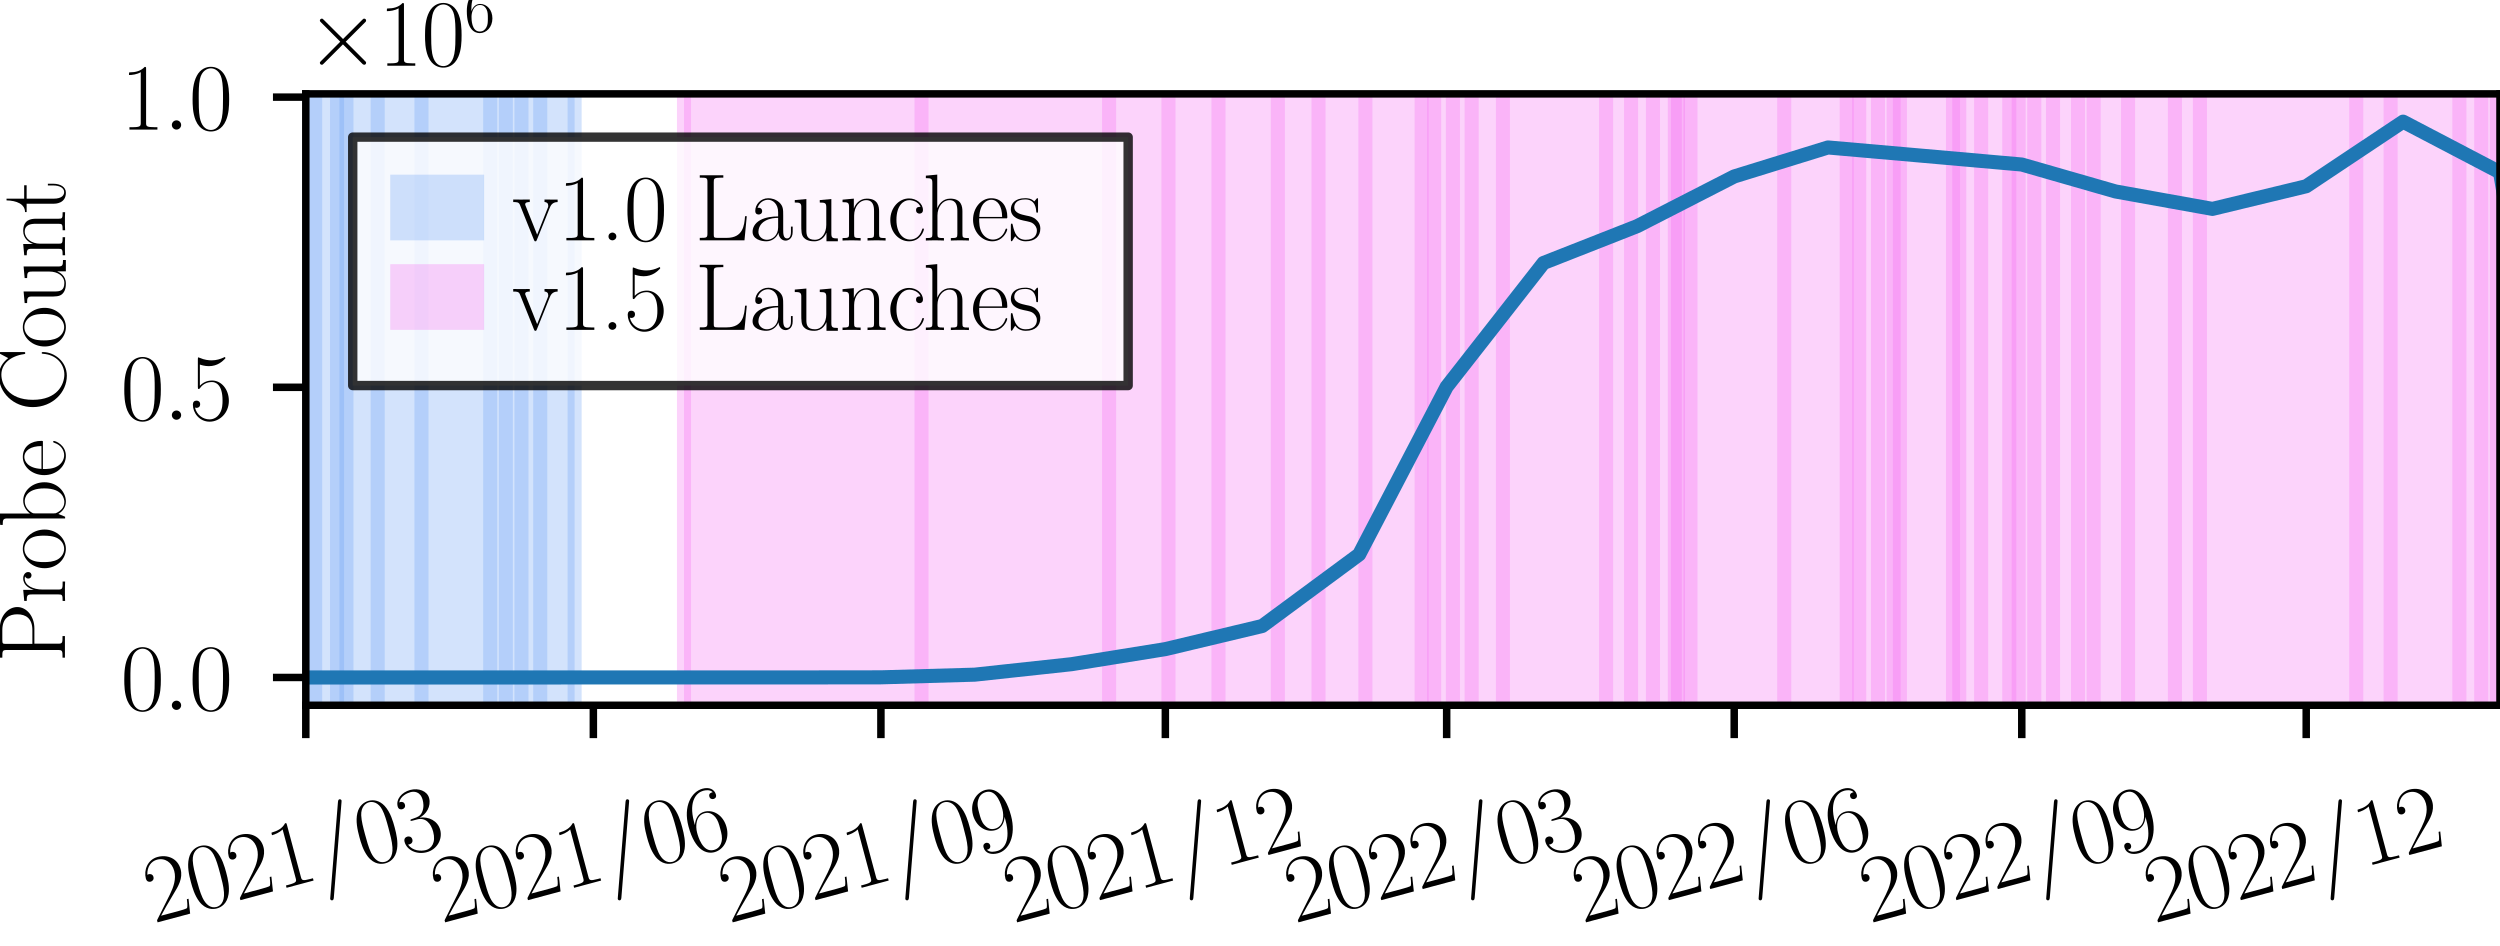 <?xml version="1.0" encoding="utf-8" standalone="no"?>
<!DOCTYPE svg PUBLIC "-//W3C//DTD SVG 1.1//EN"
  "http://www.w3.org/Graphics/SVG/1.1/DTD/svg11.dtd">
<svg xmlns:xlink="http://www.w3.org/1999/xlink" width="266.4pt" height="100.8pt" viewBox="0 0 266.4 100.8" xmlns="http://www.w3.org/2000/svg" version="1.1">
 <defs>
  <style type="text/css">*{stroke-linejoin: round; stroke-linecap: butt}</style>
 </defs>
 <g id="figure_1">
  <g id="patch_1">
   <path d="M 0 100.8 
L 266.4 100.8 
L 266.4 -0 
L 0 -0 
z
" style="fill: #ffffff"/>
  </g>
  <g id="axes_1">
   <g id="patch_2">
    <path d="M 32.586 75.152 
L 266.4 75.152 
L 266.4 10.003 
L 32.586 10.003 
z
" style="fill: #ffffff"/>
   </g>
   <g id="patch_3">
    <path d="M -125.955 75.152 
L -125.955 10.003 
L 61.23 10.003 
L 61.23 75.152 
z
" clip-path="url(#pc55fc2cd1a)" style="fill: #6ca0f5; opacity: 0.3"/>
   </g>
   <g id="line2d_1">
    <path clip-path="url(#pc55fc2cd1a)" style="fill: none; stroke: #6ca0f5; stroke-opacity: 0.3; stroke-width: 1.5; stroke-linecap: square"/>
   </g>
   <g id="line2d_2">
    <path clip-path="url(#pc55fc2cd1a)" style="fill: none; stroke: #6ca0f5; stroke-opacity: 0.3; stroke-width: 1.5; stroke-linecap: square"/>
   </g>
   <g id="line2d_3">
    <path clip-path="url(#pc55fc2cd1a)" style="fill: none; stroke: #6ca0f5; stroke-opacity: 0.3; stroke-width: 1.5; stroke-linecap: square"/>
   </g>
   <g id="line2d_4">
    <path clip-path="url(#pc55fc2cd1a)" style="fill: none; stroke: #6ca0f5; stroke-opacity: 0.3; stroke-width: 1.5; stroke-linecap: square"/>
   </g>
   <g id="line2d_5">
    <path clip-path="url(#pc55fc2cd1a)" style="fill: none; stroke: #6ca0f5; stroke-opacity: 0.3; stroke-width: 1.5; stroke-linecap: square"/>
   </g>
   <g id="line2d_6">
    <path clip-path="url(#pc55fc2cd1a)" style="fill: none; stroke: #6ca0f5; stroke-opacity: 0.3; stroke-width: 1.5; stroke-linecap: square"/>
   </g>
   <g id="line2d_7">
    <path clip-path="url(#pc55fc2cd1a)" style="fill: none; stroke: #6ca0f5; stroke-opacity: 0.3; stroke-width: 1.5; stroke-linecap: square"/>
   </g>
   <g id="line2d_8">
    <path clip-path="url(#pc55fc2cd1a)" style="fill: none; stroke: #6ca0f5; stroke-opacity: 0.3; stroke-width: 1.5; stroke-linecap: square"/>
   </g>
   <g id="line2d_9">
    <path clip-path="url(#pc55fc2cd1a)" style="fill: none; stroke: #6ca0f5; stroke-opacity: 0.3; stroke-width: 1.5; stroke-linecap: square"/>
   </g>
   <g id="line2d_10">
    <path clip-path="url(#pc55fc2cd1a)" style="fill: none; stroke: #6ca0f5; stroke-opacity: 0.3; stroke-width: 1.5; stroke-linecap: square"/>
   </g>
   <g id="line2d_11">
    <path clip-path="url(#pc55fc2cd1a)" style="fill: none; stroke: #6ca0f5; stroke-opacity: 0.3; stroke-width: 1.5; stroke-linecap: square"/>
   </g>
   <g id="line2d_12">
    <path clip-path="url(#pc55fc2cd1a)" style="fill: none; stroke: #6ca0f5; stroke-opacity: 0.3; stroke-width: 1.5; stroke-linecap: square"/>
   </g>
   <g id="line2d_13">
    <path clip-path="url(#pc55fc2cd1a)" style="fill: none; stroke: #6ca0f5; stroke-opacity: 0.3; stroke-width: 1.5; stroke-linecap: square"/>
   </g>
   <g id="line2d_14">
    <path clip-path="url(#pc55fc2cd1a)" style="fill: none; stroke: #6ca0f5; stroke-opacity: 0.3; stroke-width: 1.5; stroke-linecap: square"/>
   </g>
   <g id="line2d_15">
    <path d="M 0.278 75.152 
L 0.278 10.003 
" clip-path="url(#pc55fc2cd1a)" style="fill: none; stroke: #6ca0f5; stroke-opacity: 0.3; stroke-width: 1.5; stroke-linecap: square"/>
   </g>
   <g id="line2d_16">
    <path d="M 19.263 75.152 
L 19.263 10.003 
" clip-path="url(#pc55fc2cd1a)" style="fill: none; stroke: #6ca0f5; stroke-opacity: 0.3; stroke-width: 1.5; stroke-linecap: square"/>
   </g>
   <g id="line2d_17">
    <path d="M 20.595 75.152 
L 20.595 10.003 
" clip-path="url(#pc55fc2cd1a)" style="fill: none; stroke: #6ca0f5; stroke-opacity: 0.3; stroke-width: 1.5; stroke-linecap: square"/>
   </g>
   <g id="line2d_18">
    <path d="M 24.259 75.152 
L 24.259 10.003 
" clip-path="url(#pc55fc2cd1a)" style="fill: none; stroke: #6ca0f5; stroke-opacity: 0.3; stroke-width: 1.5; stroke-linecap: square"/>
   </g>
   <g id="line2d_19">
    <path d="M 28.256 75.152 
L 28.256 10.003 
" clip-path="url(#pc55fc2cd1a)" style="fill: none; stroke: #6ca0f5; stroke-opacity: 0.3; stroke-width: 1.5; stroke-linecap: square"/>
   </g>
   <g id="line2d_20">
    <path d="M 33.585 75.152 
L 33.585 10.003 
" clip-path="url(#pc55fc2cd1a)" style="fill: none; stroke: #6ca0f5; stroke-opacity: 0.3; stroke-width: 1.5; stroke-linecap: square"/>
   </g>
   <g id="line2d_21">
    <path d="M 35.916 75.152 
L 35.916 10.003 
" clip-path="url(#pc55fc2cd1a)" style="fill: none; stroke: #6ca0f5; stroke-opacity: 0.3; stroke-width: 1.5; stroke-linecap: square"/>
   </g>
   <g id="line2d_22">
    <path d="M 36.916 75.152 
L 36.916 10.003 
" clip-path="url(#pc55fc2cd1a)" style="fill: none; stroke: #6ca0f5; stroke-opacity: 0.3; stroke-width: 1.5; stroke-linecap: square"/>
   </g>
   <g id="line2d_23">
    <path d="M 40.246 75.152 
L 40.246 10.003 
" clip-path="url(#pc55fc2cd1a)" style="fill: none; stroke: #6ca0f5; stroke-opacity: 0.3; stroke-width: 1.5; stroke-linecap: square"/>
   </g>
   <g id="line2d_24">
    <path d="M 44.909 75.152 
L 44.909 10.003 
" clip-path="url(#pc55fc2cd1a)" style="fill: none; stroke: #6ca0f5; stroke-opacity: 0.3; stroke-width: 1.5; stroke-linecap: square"/>
   </g>
   <g id="line2d_25">
    <path d="M 52.237 75.152 
L 52.237 10.003 
" clip-path="url(#pc55fc2cd1a)" style="fill: none; stroke: #6ca0f5; stroke-opacity: 0.3; stroke-width: 1.5; stroke-linecap: square"/>
   </g>
   <g id="line2d_26">
    <path d="M 53.902 75.152 
L 53.902 10.003 
" clip-path="url(#pc55fc2cd1a)" style="fill: none; stroke: #6ca0f5; stroke-opacity: 0.3; stroke-width: 1.5; stroke-linecap: square"/>
   </g>
   <g id="line2d_27">
    <path d="M 55.567 75.152 
L 55.567 10.003 
" clip-path="url(#pc55fc2cd1a)" style="fill: none; stroke: #6ca0f5; stroke-opacity: 0.3; stroke-width: 1.5; stroke-linecap: square"/>
   </g>
   <g id="line2d_28">
    <path d="M 57.566 75.152 
L 57.566 10.003 
" clip-path="url(#pc55fc2cd1a)" style="fill: none; stroke: #6ca0f5; stroke-opacity: 0.3; stroke-width: 1.5; stroke-linecap: square"/>
   </g>
   <g id="line2d_29">
    <path d="M 61.23 75.152 
L 61.23 10.003 
" clip-path="url(#pc55fc2cd1a)" style="fill: none; stroke: #6ca0f5; stroke-opacity: 0.3; stroke-width: 1.5; stroke-linecap: square"/>
   </g>
   <g id="patch_4">
    <path d="M 72.887 75.152 
L 72.887 10.003 
L 321.356 10.003 
L 321.356 75.152 
z
" clip-path="url(#pc55fc2cd1a)" style="fill: #f56cf0; opacity: 0.3"/>
   </g>
   <g id="line2d_30">
    <path d="M 72.887 75.152 
L 72.887 10.003 
" clip-path="url(#pc55fc2cd1a)" style="fill: none; stroke: #f56cf0; stroke-opacity: 0.3; stroke-width: 1.5; stroke-linecap: square"/>
   </g>
   <g id="line2d_31">
    <path d="M 98.2 75.152 
L 98.2 10.003 
" clip-path="url(#pc55fc2cd1a)" style="fill: none; stroke: #f56cf0; stroke-opacity: 0.3; stroke-width: 1.5; stroke-linecap: square"/>
   </g>
   <g id="line2d_32">
    <path d="M 118.184 75.152 
L 118.184 10.003 
" clip-path="url(#pc55fc2cd1a)" style="fill: none; stroke: #f56cf0; stroke-opacity: 0.3; stroke-width: 1.5; stroke-linecap: square"/>
   </g>
   <g id="line2d_33">
    <path d="M 124.513 75.152 
L 124.513 10.003 
" clip-path="url(#pc55fc2cd1a)" style="fill: none; stroke: #f56cf0; stroke-opacity: 0.3; stroke-width: 1.5; stroke-linecap: square"/>
   </g>
   <g id="line2d_34">
    <path d="M 129.842 75.152 
L 129.842 10.003 
" clip-path="url(#pc55fc2cd1a)" style="fill: none; stroke: #f56cf0; stroke-opacity: 0.3; stroke-width: 1.5; stroke-linecap: square"/>
   </g>
   <g id="line2d_35">
    <path d="M 136.17 75.152 
L 136.17 10.003 
" clip-path="url(#pc55fc2cd1a)" style="fill: none; stroke: #f56cf0; stroke-opacity: 0.3; stroke-width: 1.5; stroke-linecap: square"/>
   </g>
   <g id="line2d_36">
    <path d="M 140.5 75.152 
L 140.5 10.003 
" clip-path="url(#pc55fc2cd1a)" style="fill: none; stroke: #f56cf0; stroke-opacity: 0.3; stroke-width: 1.5; stroke-linecap: square"/>
   </g>
   <g id="line2d_37">
    <path d="M 145.496 75.152 
L 145.496 10.003 
" clip-path="url(#pc55fc2cd1a)" style="fill: none; stroke: #f56cf0; stroke-opacity: 0.3; stroke-width: 1.5; stroke-linecap: square"/>
   </g>
   <g id="line2d_38">
    <path d="M 151.491 75.152 
L 151.491 10.003 
" clip-path="url(#pc55fc2cd1a)" style="fill: none; stroke: #f56cf0; stroke-opacity: 0.3; stroke-width: 1.5; stroke-linecap: square"/>
   </g>
   <g id="line2d_39">
    <path d="M 152.824 75.152 
L 152.824 10.003 
" clip-path="url(#pc55fc2cd1a)" style="fill: none; stroke: #f56cf0; stroke-opacity: 0.3; stroke-width: 1.5; stroke-linecap: square"/>
   </g>
   <g id="line2d_40">
    <path d="M 154.822 75.152 
L 154.822 10.003 
" clip-path="url(#pc55fc2cd1a)" style="fill: none; stroke: #f56cf0; stroke-opacity: 0.3; stroke-width: 1.5; stroke-linecap: square"/>
   </g>
   <g id="line2d_41">
    <path d="M 156.82 75.152 
L 156.82 10.003 
" clip-path="url(#pc55fc2cd1a)" style="fill: none; stroke: #f56cf0; stroke-opacity: 0.3; stroke-width: 1.5; stroke-linecap: square"/>
   </g>
   <g id="line2d_42">
    <path d="M 160.151 75.152 
L 160.151 10.003 
" clip-path="url(#pc55fc2cd1a)" style="fill: none; stroke: #f56cf0; stroke-opacity: 0.3; stroke-width: 1.5; stroke-linecap: square"/>
   </g>
   <g id="line2d_43">
    <path d="M 171.142 75.152 
L 171.142 10.003 
" clip-path="url(#pc55fc2cd1a)" style="fill: none; stroke: #f56cf0; stroke-opacity: 0.3; stroke-width: 1.5; stroke-linecap: square"/>
   </g>
   <g id="line2d_44">
    <path d="M 173.807 75.152 
L 173.807 10.003 
" clip-path="url(#pc55fc2cd1a)" style="fill: none; stroke: #f56cf0; stroke-opacity: 0.3; stroke-width: 1.5; stroke-linecap: square"/>
   </g>
   <g id="line2d_45">
    <path d="M 176.138 75.152 
L 176.138 10.003 
" clip-path="url(#pc55fc2cd1a)" style="fill: none; stroke: #f56cf0; stroke-opacity: 0.3; stroke-width: 1.5; stroke-linecap: square"/>
   </g>
   <g id="line2d_46">
    <path d="M 178.47 75.152 
L 178.47 10.003 
" clip-path="url(#pc55fc2cd1a)" style="fill: none; stroke: #f56cf0; stroke-opacity: 0.3; stroke-width: 1.5; stroke-linecap: square"/>
   </g>
   <g id="line2d_47">
    <path d="M 178.803 75.152 
L 178.803 10.003 
" clip-path="url(#pc55fc2cd1a)" style="fill: none; stroke: #f56cf0; stroke-opacity: 0.3; stroke-width: 1.5; stroke-linecap: square"/>
   </g>
   <g id="line2d_48">
    <path d="M 180.135 75.152 
L 180.135 10.003 
" clip-path="url(#pc55fc2cd1a)" style="fill: none; stroke: #f56cf0; stroke-opacity: 0.3; stroke-width: 1.5; stroke-linecap: square"/>
   </g>
   <g id="line2d_49">
    <path d="M 190.127 75.152 
L 190.127 10.003 
" clip-path="url(#pc55fc2cd1a)" style="fill: none; stroke: #f56cf0; stroke-opacity: 0.3; stroke-width: 1.5; stroke-linecap: square"/>
   </g>
   <g id="line2d_50">
    <path d="M 196.789 75.152 
L 196.789 10.003 
" clip-path="url(#pc55fc2cd1a)" style="fill: none; stroke: #f56cf0; stroke-opacity: 0.3; stroke-width: 1.5; stroke-linecap: square"/>
   </g>
   <g id="line2d_51">
    <path d="M 198.121 75.152 
L 198.121 10.003 
" clip-path="url(#pc55fc2cd1a)" style="fill: none; stroke: #f56cf0; stroke-opacity: 0.3; stroke-width: 1.5; stroke-linecap: square"/>
   </g>
   <g id="line2d_52">
    <path d="M 200.119 75.152 
L 200.119 10.003 
" clip-path="url(#pc55fc2cd1a)" style="fill: none; stroke: #f56cf0; stroke-opacity: 0.3; stroke-width: 1.5; stroke-linecap: square"/>
   </g>
   <g id="line2d_53">
    <path d="M 201.785 75.152 
L 201.785 10.003 
" clip-path="url(#pc55fc2cd1a)" style="fill: none; stroke: #f56cf0; stroke-opacity: 0.3; stroke-width: 1.5; stroke-linecap: square"/>
   </g>
   <g id="line2d_54">
    <path d="M 202.451 75.152 
L 202.451 10.003 
" clip-path="url(#pc55fc2cd1a)" style="fill: none; stroke: #f56cf0; stroke-opacity: 0.3; stroke-width: 1.5; stroke-linecap: square"/>
   </g>
   <g id="line2d_55">
    <path d="M 208.113 75.152 
L 208.113 10.003 
" clip-path="url(#pc55fc2cd1a)" style="fill: none; stroke: #f56cf0; stroke-opacity: 0.3; stroke-width: 1.5; stroke-linecap: square"/>
   </g>
   <g id="line2d_56">
    <path d="M 208.779 75.152 
L 208.779 10.003 
" clip-path="url(#pc55fc2cd1a)" style="fill: none; stroke: #f56cf0; stroke-opacity: 0.3; stroke-width: 1.5; stroke-linecap: square"/>
   </g>
   <g id="line2d_57">
    <path d="M 211.111 75.152 
L 211.111 10.003 
" clip-path="url(#pc55fc2cd1a)" style="fill: none; stroke: #f56cf0; stroke-opacity: 0.3; stroke-width: 1.5; stroke-linecap: square"/>
   </g>
   <g id="line2d_58">
    <path d="M 214.108 75.152 
L 214.108 10.003 
" clip-path="url(#pc55fc2cd1a)" style="fill: none; stroke: #f56cf0; stroke-opacity: 0.3; stroke-width: 1.5; stroke-linecap: square"/>
   </g>
   <g id="line2d_59">
    <path d="M 215.107 75.152 
L 215.107 10.003 
" clip-path="url(#pc55fc2cd1a)" style="fill: none; stroke: #f56cf0; stroke-opacity: 0.3; stroke-width: 1.5; stroke-linecap: square"/>
   </g>
   <g id="line2d_60">
    <path d="M 216.773 75.152 
L 216.773 10.003 
" clip-path="url(#pc55fc2cd1a)" style="fill: none; stroke: #f56cf0; stroke-opacity: 0.3; stroke-width: 1.5; stroke-linecap: square"/>
   </g>
   <g id="line2d_61">
    <path d="M 218.771 75.152 
L 218.771 10.003 
" clip-path="url(#pc55fc2cd1a)" style="fill: none; stroke: #f56cf0; stroke-opacity: 0.3; stroke-width: 1.5; stroke-linecap: square"/>
   </g>
   <g id="line2d_62">
    <path d="M 221.436 75.152 
L 221.436 10.003 
" clip-path="url(#pc55fc2cd1a)" style="fill: none; stroke: #f56cf0; stroke-opacity: 0.3; stroke-width: 1.5; stroke-linecap: square"/>
   </g>
   <g id="line2d_63">
    <path d="M 223.101 75.152 
L 223.101 10.003 
" clip-path="url(#pc55fc2cd1a)" style="fill: none; stroke: #f56cf0; stroke-opacity: 0.3; stroke-width: 1.5; stroke-linecap: square"/>
   </g>
   <g id="line2d_64">
    <path d="M 226.765 75.152 
L 226.765 10.003 
" clip-path="url(#pc55fc2cd1a)" style="fill: none; stroke: #f56cf0; stroke-opacity: 0.3; stroke-width: 1.5; stroke-linecap: square"/>
   </g>
   <g id="line2d_65">
    <path d="M 231.761 75.152 
L 231.761 10.003 
" clip-path="url(#pc55fc2cd1a)" style="fill: none; stroke: #f56cf0; stroke-opacity: 0.3; stroke-width: 1.5; stroke-linecap: square"/>
   </g>
   <g id="line2d_66">
    <path d="M 234.425 75.152 
L 234.425 10.003 
" clip-path="url(#pc55fc2cd1a)" style="fill: none; stroke: #f56cf0; stroke-opacity: 0.3; stroke-width: 1.5; stroke-linecap: square"/>
   </g>
   <g id="line2d_67">
    <path d="M 251.079 75.152 
L 251.079 10.003 
" clip-path="url(#pc55fc2cd1a)" style="fill: none; stroke: #f56cf0; stroke-opacity: 0.3; stroke-width: 1.5; stroke-linecap: square"/>
   </g>
   <g id="line2d_68">
    <path d="M 254.743 75.152 
L 254.743 10.003 
" clip-path="url(#pc55fc2cd1a)" style="fill: none; stroke: #f56cf0; stroke-opacity: 0.3; stroke-width: 1.5; stroke-linecap: square"/>
   </g>
   <g id="line2d_69">
    <path d="M 262.07 75.152 
L 262.07 10.003 
" clip-path="url(#pc55fc2cd1a)" style="fill: none; stroke: #f56cf0; stroke-opacity: 0.3; stroke-width: 1.5; stroke-linecap: square"/>
   </g>
   <g id="line2d_70">
    <path d="M 264.402 75.152 
L 264.402 10.003 
" clip-path="url(#pc55fc2cd1a)" style="fill: none; stroke: #f56cf0; stroke-opacity: 0.3; stroke-width: 1.5; stroke-linecap: square"/>
   </g>
   <g id="line2d_71">
    <path d="M 266.067 75.152 
L 266.067 10.003 
" clip-path="url(#pc55fc2cd1a)" style="fill: none; stroke: #f56cf0; stroke-opacity: 0.3; stroke-width: 1.5; stroke-linecap: square"/>
   </g>
   <g id="line2d_72">
    <path d="M 266.733 75.152 
L 266.733 10.003 
" clip-path="url(#pc55fc2cd1a)" style="fill: none; stroke: #f56cf0; stroke-opacity: 0.3; stroke-width: 1.5; stroke-linecap: square"/>
   </g>
   <g id="line2d_73">
    <path clip-path="url(#pc55fc2cd1a)" style="fill: none; stroke: #f56cf0; stroke-opacity: 0.3; stroke-width: 1.5; stroke-linecap: square"/>
   </g>
   <g id="line2d_74">
    <path clip-path="url(#pc55fc2cd1a)" style="fill: none; stroke: #f56cf0; stroke-opacity: 0.3; stroke-width: 1.5; stroke-linecap: square"/>
   </g>
   <g id="line2d_75">
    <path clip-path="url(#pc55fc2cd1a)" style="fill: none; stroke: #f56cf0; stroke-opacity: 0.3; stroke-width: 1.5; stroke-linecap: square"/>
   </g>
   <g id="line2d_76">
    <path clip-path="url(#pc55fc2cd1a)" style="fill: none; stroke: #f56cf0; stroke-opacity: 0.3; stroke-width: 1.5; stroke-linecap: square"/>
   </g>
   <g id="line2d_77">
    <path clip-path="url(#pc55fc2cd1a)" style="fill: none; stroke: #f56cf0; stroke-opacity: 0.3; stroke-width: 1.5; stroke-linecap: square"/>
   </g>
   <g id="line2d_78">
    <path clip-path="url(#pc55fc2cd1a)" style="fill: none; stroke: #f56cf0; stroke-opacity: 0.3; stroke-width: 1.5; stroke-linecap: square"/>
   </g>
   <g id="line2d_79">
    <path clip-path="url(#pc55fc2cd1a)" style="fill: none; stroke: #f56cf0; stroke-opacity: 0.3; stroke-width: 1.5; stroke-linecap: square"/>
   </g>
   <g id="line2d_80">
    <path clip-path="url(#pc55fc2cd1a)" style="fill: none; stroke: #f56cf0; stroke-opacity: 0.3; stroke-width: 1.5; stroke-linecap: square"/>
   </g>
   <g id="line2d_81">
    <path clip-path="url(#pc55fc2cd1a)" style="fill: none; stroke: #f56cf0; stroke-opacity: 0.3; stroke-width: 1.5; stroke-linecap: square"/>
   </g>
   <g id="line2d_82">
    <path clip-path="url(#pc55fc2cd1a)" style="fill: none; stroke: #f56cf0; stroke-opacity: 0.3; stroke-width: 1.5; stroke-linecap: square"/>
   </g>
   <g id="line2d_83">
    <path clip-path="url(#pc55fc2cd1a)" style="fill: none; stroke: #f56cf0; stroke-opacity: 0.3; stroke-width: 1.5; stroke-linecap: square"/>
   </g>
   <g id="line2d_84">
    <path clip-path="url(#pc55fc2cd1a)" style="fill: none; stroke: #f56cf0; stroke-opacity: 0.3; stroke-width: 1.5; stroke-linecap: square"/>
   </g>
   <g id="line2d_85">
    <path clip-path="url(#pc55fc2cd1a)" style="fill: none; stroke: #f56cf0; stroke-opacity: 0.3; stroke-width: 1.5; stroke-linecap: square"/>
   </g>
   <g id="line2d_86">
    <path clip-path="url(#pc55fc2cd1a)" style="fill: none; stroke: #f56cf0; stroke-opacity: 0.3; stroke-width: 1.5; stroke-linecap: square"/>
   </g>
   <g id="line2d_87">
    <path clip-path="url(#pc55fc2cd1a)" style="fill: none; stroke: #f56cf0; stroke-opacity: 0.3; stroke-width: 1.5; stroke-linecap: square"/>
   </g>
   <g id="line2d_88">
    <path clip-path="url(#pc55fc2cd1a)" style="fill: none; stroke: #f56cf0; stroke-opacity: 0.3; stroke-width: 1.5; stroke-linecap: square"/>
   </g>
   <g id="matplotlib.axis_1">
    <g id="xtick_1">
     <g id="line2d_89">
      <defs>
       <path id="m2b53d1c763" d="M 0 0 
L 0 3.5 
" style="stroke: #000000; stroke-width: 0.8"/>
      </defs>
      <g>
       <use xlink:href="#m2b53d1c763" x="32.586" y="75.152" style="stroke: #000000; stroke-width: 0.8"/>
      </g>
     </g>
     <g id="text_1">
      <!-- $\mathdefault{2021/03}$ -->
      <g transform="translate(16.39 98.394) rotate(-15) scale(0.1 -0.1)">
       <defs>
        <path id="CMR17-32" d="M 2669 989 
L 2554 989 
C 2490 536 2438 459 2413 420 
C 2381 369 1920 369 1830 369 
L 602 369 
C 832 619 1280 1072 1824 1597 
C 2214 1967 2669 2402 2669 3035 
C 2669 3790 2067 4224 1395 4224 
C 691 4224 262 3604 262 3030 
C 262 2780 448 2748 525 2748 
C 589 2748 781 2787 781 3010 
C 781 3207 614 3264 525 3264 
C 486 3264 448 3258 422 3245 
C 544 3790 915 4058 1306 4058 
C 1862 4058 2227 3617 2227 3035 
C 2227 2479 1901 2000 1536 1584 
L 262 146 
L 262 0 
L 2515 0 
L 2669 989 
z
" transform="scale(0.016)"/>
        <path id="CMR17-30" d="M 2688 2025 
C 2688 2416 2682 3080 2413 3591 
C 2176 4039 1798 4198 1466 4198 
C 1158 4198 768 4058 525 3597 
C 269 3118 243 2524 243 2025 
C 243 1661 250 1106 448 619 
C 723 -39 1216 -128 1466 -128 
C 1760 -128 2208 -7 2470 600 
C 2662 1042 2688 1559 2688 2025 
z
M 1466 -26 
C 1056 -26 813 325 723 812 
C 653 1188 653 1738 653 2096 
C 653 2588 653 2997 736 3387 
C 858 3929 1216 4096 1466 4096 
C 1728 4096 2067 3923 2189 3400 
C 2272 3036 2278 2607 2278 2096 
C 2278 1680 2278 1169 2202 792 
C 2067 95 1690 -26 1466 -26 
z
" transform="scale(0.016)"/>
        <path id="CMR17-31" d="M 1702 4058 
C 1702 4192 1696 4192 1606 4192 
C 1357 3916 979 3827 621 3827 
C 602 3827 570 3827 563 3808 
C 557 3795 557 3782 557 3648 
C 755 3648 1088 3686 1344 3839 
L 1344 461 
C 1344 236 1331 160 781 160 
L 589 160 
L 589 0 
C 896 0 1216 0 1523 0 
C 1830 0 2150 0 2458 0 
L 2458 160 
L 2266 160 
C 1715 160 1702 230 1702 458 
L 1702 4058 
z
" transform="scale(0.016)"/>
        <path id="CMMI12-3d" d="M 2746 4562 
C 2746 4569 2784 4666 2784 4678 
C 2784 4755 2720 4800 2669 4800 
C 2637 4800 2579 4800 2528 4659 
L 384 -1363 
C 384 -1370 346 -1465 346 -1478 
C 346 -1555 410 -1600 461 -1600 
C 499 -1600 557 -1593 602 -1459 
L 2746 4562 
z
" transform="scale(0.016)"/>
        <path id="CMR17-33" d="M 1414 2157 
C 1984 2157 2234 1662 2234 1090 
C 2234 320 1824 25 1453 25 
C 1114 25 563 194 390 693 
C 422 680 454 680 486 680 
C 640 680 755 782 755 948 
C 755 1133 614 1216 486 1216 
C 378 1216 211 1165 211 926 
C 211 335 787 -128 1466 -128 
C 2176 -128 2720 430 2720 1085 
C 2720 1707 2208 2157 1600 2227 
C 2086 2328 2554 2756 2554 3329 
C 2554 3820 2048 4179 1472 4179 
C 890 4179 378 3829 378 3329 
C 378 3110 544 3072 627 3072 
C 762 3072 877 3155 877 3321 
C 877 3486 762 3569 627 3569 
C 602 3569 570 3569 544 3557 
C 730 3959 1235 4032 1459 4032 
C 1683 4032 2106 3925 2106 3320 
C 2106 3143 2080 2828 1862 2550 
C 1670 2304 1453 2304 1242 2284 
C 1210 2284 1062 2269 1037 2269 
C 992 2263 966 2257 966 2208 
C 966 2163 973 2157 1101 2157 
L 1414 2157 
z
" transform="scale(0.016)"/>
       </defs>
       <use xlink:href="#CMR17-32" transform="scale(0.996)"/>
       <use xlink:href="#CMR17-30" transform="translate(45.69 0) scale(0.996)"/>
       <use xlink:href="#CMR17-32" transform="translate(91.381 0) scale(0.996)"/>
       <use xlink:href="#CMR17-31" transform="translate(137.071 0) scale(0.996)"/>
       <use xlink:href="#CMMI12-3d" transform="translate(182.762 0) scale(0.996)"/>
       <use xlink:href="#CMR17-30" transform="translate(231.537 0) scale(0.996)"/>
       <use xlink:href="#CMR17-33" transform="translate(277.227 0) scale(0.996)"/>
      </g>
     </g>
    </g>
    <g id="xtick_2">
     <g id="line2d_90">
      <g>
       <use xlink:href="#m2b53d1c763" x="63.228" y="75.152" style="stroke: #000000; stroke-width: 0.8"/>
      </g>
     </g>
     <g id="text_2">
      <!-- $\mathdefault{2021/06}$ -->
      <g transform="translate(47.032 98.394) rotate(-15) scale(0.1 -0.1)">
       <defs>
        <path id="CMR17-36" d="M 678 2176 
C 678 3690 1395 4032 1811 4032 
C 1946 4032 2272 4009 2400 3776 
C 2298 3776 2106 3776 2106 3553 
C 2106 3381 2246 3323 2336 3323 
C 2394 3323 2566 3348 2566 3560 
C 2566 3954 2246 4179 1805 4179 
C 1043 4179 243 3390 243 1984 
C 243 253 966 -128 1478 -128 
C 2099 -128 2688 427 2688 1283 
C 2688 2081 2170 2662 1517 2662 
C 1126 2662 838 2407 678 1960 
L 678 2176 
z
M 1478 25 
C 691 25 691 1200 691 1436 
C 691 1896 909 2560 1504 2560 
C 1613 2560 1926 2560 2138 2120 
C 2253 1870 2253 1609 2253 1289 
C 2253 944 2253 690 2118 434 
C 1978 171 1773 25 1478 25 
z
" transform="scale(0.016)"/>
       </defs>
       <use xlink:href="#CMR17-32" transform="scale(0.996)"/>
       <use xlink:href="#CMR17-30" transform="translate(45.69 0) scale(0.996)"/>
       <use xlink:href="#CMR17-32" transform="translate(91.381 0) scale(0.996)"/>
       <use xlink:href="#CMR17-31" transform="translate(137.071 0) scale(0.996)"/>
       <use xlink:href="#CMMI12-3d" transform="translate(182.762 0) scale(0.996)"/>
       <use xlink:href="#CMR17-30" transform="translate(231.537 0) scale(0.996)"/>
       <use xlink:href="#CMR17-36" transform="translate(277.227 0) scale(0.996)"/>
      </g>
     </g>
    </g>
    <g id="xtick_3">
     <g id="line2d_91">
      <g>
       <use xlink:href="#m2b53d1c763" x="93.87" y="75.152" style="stroke: #000000; stroke-width: 0.8"/>
      </g>
     </g>
     <g id="text_3">
      <!-- $\mathdefault{2021/09}$ -->
      <g transform="translate(77.674 98.394) rotate(-15) scale(0.1 -0.1)">
       <defs>
        <path id="CMR17-39" d="M 2253 1864 
C 2253 464 1670 31 1190 31 
C 1043 31 685 31 538 294 
C 704 268 826 357 826 518 
C 826 692 685 749 595 749 
C 538 749 365 723 365 506 
C 365 71 742 -128 1203 -128 
C 1939 -128 2688 674 2688 2073 
C 2688 3817 1971 4179 1485 4179 
C 851 4179 243 3628 243 2778 
C 243 1991 762 1408 1414 1408 
C 1952 1408 2189 1903 2253 2112 
L 2253 1864 
z
M 1427 1510 
C 1254 1510 1011 1542 813 1922 
C 678 2169 678 2461 678 2771 
C 678 3146 678 3405 858 3684 
C 947 3817 1114 4032 1485 4032 
C 2240 4032 2240 2885 2240 2632 
C 2240 2182 2035 1510 1427 1510 
z
" transform="scale(0.016)"/>
       </defs>
       <use xlink:href="#CMR17-32" transform="scale(0.996)"/>
       <use xlink:href="#CMR17-30" transform="translate(45.69 0) scale(0.996)"/>
       <use xlink:href="#CMR17-32" transform="translate(91.381 0) scale(0.996)"/>
       <use xlink:href="#CMR17-31" transform="translate(137.071 0) scale(0.996)"/>
       <use xlink:href="#CMMI12-3d" transform="translate(182.762 0) scale(0.996)"/>
       <use xlink:href="#CMR17-30" transform="translate(231.537 0) scale(0.996)"/>
       <use xlink:href="#CMR17-39" transform="translate(277.227 0) scale(0.996)"/>
      </g>
     </g>
    </g>
    <g id="xtick_4">
     <g id="line2d_92">
      <g>
       <use xlink:href="#m2b53d1c763" x="124.18" y="75.152" style="stroke: #000000; stroke-width: 0.8"/>
      </g>
     </g>
     <g id="text_4">
      <!-- $\mathdefault{2021/12}$ -->
      <g transform="translate(107.984 98.394) rotate(-15) scale(0.1 -0.1)">
       <use xlink:href="#CMR17-32" transform="scale(0.996)"/>
       <use xlink:href="#CMR17-30" transform="translate(45.69 0) scale(0.996)"/>
       <use xlink:href="#CMR17-32" transform="translate(91.381 0) scale(0.996)"/>
       <use xlink:href="#CMR17-31" transform="translate(137.071 0) scale(0.996)"/>
       <use xlink:href="#CMMI12-3d" transform="translate(182.762 0) scale(0.996)"/>
       <use xlink:href="#CMR17-31" transform="translate(231.537 0) scale(0.996)"/>
       <use xlink:href="#CMR17-32" transform="translate(277.227 0) scale(0.996)"/>
      </g>
     </g>
    </g>
    <g id="xtick_5">
     <g id="line2d_93">
      <g>
       <use xlink:href="#m2b53d1c763" x="154.156" y="75.152" style="stroke: #000000; stroke-width: 0.8"/>
      </g>
     </g>
     <g id="text_5">
      <!-- $\mathdefault{2022/03}$ -->
      <g transform="translate(137.96 98.394) rotate(-15) scale(0.1 -0.1)">
       <use xlink:href="#CMR17-32" transform="scale(0.996)"/>
       <use xlink:href="#CMR17-30" transform="translate(45.69 0) scale(0.996)"/>
       <use xlink:href="#CMR17-32" transform="translate(91.381 0) scale(0.996)"/>
       <use xlink:href="#CMR17-32" transform="translate(137.071 0) scale(0.996)"/>
       <use xlink:href="#CMMI12-3d" transform="translate(182.762 0) scale(0.996)"/>
       <use xlink:href="#CMR17-30" transform="translate(231.537 0) scale(0.996)"/>
       <use xlink:href="#CMR17-33" transform="translate(277.227 0) scale(0.996)"/>
      </g>
     </g>
    </g>
    <g id="xtick_6">
     <g id="line2d_94">
      <g>
       <use xlink:href="#m2b53d1c763" x="184.798" y="75.152" style="stroke: #000000; stroke-width: 0.8"/>
      </g>
     </g>
     <g id="text_6">
      <!-- $\mathdefault{2022/06}$ -->
      <g transform="translate(168.602 98.394) rotate(-15) scale(0.1 -0.1)">
       <use xlink:href="#CMR17-32" transform="scale(0.996)"/>
       <use xlink:href="#CMR17-30" transform="translate(45.69 0) scale(0.996)"/>
       <use xlink:href="#CMR17-32" transform="translate(91.381 0) scale(0.996)"/>
       <use xlink:href="#CMR17-32" transform="translate(137.071 0) scale(0.996)"/>
       <use xlink:href="#CMMI12-3d" transform="translate(182.762 0) scale(0.996)"/>
       <use xlink:href="#CMR17-30" transform="translate(231.537 0) scale(0.996)"/>
       <use xlink:href="#CMR17-36" transform="translate(277.227 0) scale(0.996)"/>
      </g>
     </g>
    </g>
    <g id="xtick_7">
     <g id="line2d_95">
      <g>
       <use xlink:href="#m2b53d1c763" x="215.44" y="75.152" style="stroke: #000000; stroke-width: 0.8"/>
      </g>
     </g>
     <g id="text_7">
      <!-- $\mathdefault{2022/09}$ -->
      <g transform="translate(199.245 98.394) rotate(-15) scale(0.1 -0.1)">
       <use xlink:href="#CMR17-32" transform="scale(0.996)"/>
       <use xlink:href="#CMR17-30" transform="translate(45.69 0) scale(0.996)"/>
       <use xlink:href="#CMR17-32" transform="translate(91.381 0) scale(0.996)"/>
       <use xlink:href="#CMR17-32" transform="translate(137.071 0) scale(0.996)"/>
       <use xlink:href="#CMMI12-3d" transform="translate(182.762 0) scale(0.996)"/>
       <use xlink:href="#CMR17-30" transform="translate(231.537 0) scale(0.996)"/>
       <use xlink:href="#CMR17-39" transform="translate(277.227 0) scale(0.996)"/>
      </g>
     </g>
    </g>
    <g id="xtick_8">
     <g id="line2d_96">
      <g>
       <use xlink:href="#m2b53d1c763" x="245.75" y="75.152" style="stroke: #000000; stroke-width: 0.8"/>
      </g>
     </g>
     <g id="text_8">
      <!-- $\mathdefault{2022/12}$ -->
      <g transform="translate(229.554 98.394) rotate(-15) scale(0.1 -0.1)">
       <use xlink:href="#CMR17-32" transform="scale(0.996)"/>
       <use xlink:href="#CMR17-30" transform="translate(45.69 0) scale(0.996)"/>
       <use xlink:href="#CMR17-32" transform="translate(91.381 0) scale(0.996)"/>
       <use xlink:href="#CMR17-32" transform="translate(137.071 0) scale(0.996)"/>
       <use xlink:href="#CMMI12-3d" transform="translate(182.762 0) scale(0.996)"/>
       <use xlink:href="#CMR17-31" transform="translate(231.537 0) scale(0.996)"/>
       <use xlink:href="#CMR17-32" transform="translate(277.227 0) scale(0.996)"/>
      </g>
     </g>
    </g>
   </g>
   <g id="matplotlib.axis_2">
    <g id="ytick_1">
     <g id="line2d_97">
      <defs>
       <path id="me60f572355" d="M 0 0 
L -3.5 0 
" style="stroke: #000000; stroke-width: 0.8"/>
      </defs>
      <g>
       <use xlink:href="#me60f572355" x="32.586" y="72.191" style="stroke: #000000; stroke-width: 0.8"/>
      </g>
     </g>
     <g id="text_9">
      <!-- $\mathdefault{0.0}$ -->
      <g transform="translate(12.856 75.65) scale(0.1 -0.1)">
       <defs>
        <path id="CMMI12-3a" d="M 1178 307 
C 1178 492 1024 619 870 619 
C 685 619 557 466 557 313 
C 557 128 710 0 864 0 
C 1050 0 1178 153 1178 307 
z
" transform="scale(0.016)"/>
       </defs>
       <use xlink:href="#CMR17-30" transform="scale(0.996)"/>
       <use xlink:href="#CMMI12-3a" transform="translate(45.69 0) scale(0.996)"/>
       <use xlink:href="#CMR17-30" transform="translate(72.788 0) scale(0.996)"/>
      </g>
     </g>
    </g>
    <g id="ytick_2">
     <g id="line2d_98">
      <g>
       <use xlink:href="#me60f572355" x="32.586" y="41.27" style="stroke: #000000; stroke-width: 0.8"/>
      </g>
     </g>
     <g id="text_10">
      <!-- $\mathdefault{0.5}$ -->
      <g transform="translate(12.856 44.73) scale(0.1 -0.1)">
       <defs>
        <path id="CMR17-35" d="M 730 3692 
C 794 3666 1056 3584 1325 3584 
C 1920 3584 2246 3911 2432 4100 
C 2432 4157 2432 4192 2394 4192 
C 2387 4192 2374 4192 2323 4163 
C 2099 4058 1837 3973 1517 3973 
C 1325 3973 1037 3999 723 4139 
C 653 4171 640 4171 634 4171 
C 602 4171 595 4164 595 4037 
L 595 2203 
C 595 2089 595 2057 659 2057 
C 691 2057 704 2070 736 2114 
C 941 2401 1222 2522 1542 2522 
C 1766 2522 2246 2382 2246 1289 
C 2246 1085 2246 715 2054 421 
C 1894 159 1645 25 1370 25 
C 947 25 518 320 403 814 
C 429 807 480 795 506 795 
C 589 795 749 840 749 1038 
C 749 1210 627 1280 506 1280 
C 358 1280 262 1190 262 1011 
C 262 454 704 -128 1382 -128 
C 2042 -128 2669 440 2669 1264 
C 2669 2030 2170 2624 1549 2624 
C 1222 2624 947 2503 730 2274 
L 730 3692 
z
" transform="scale(0.016)"/>
       </defs>
       <use xlink:href="#CMR17-30" transform="scale(0.996)"/>
       <use xlink:href="#CMMI12-3a" transform="translate(45.69 0) scale(0.996)"/>
       <use xlink:href="#CMR17-35" transform="translate(72.788 0) scale(0.996)"/>
      </g>
     </g>
    </g>
    <g id="ytick_3">
     <g id="line2d_99">
      <g>
       <use xlink:href="#me60f572355" x="32.586" y="10.35" style="stroke: #000000; stroke-width: 0.8"/>
      </g>
     </g>
     <g id="text_11">
      <!-- $\mathdefault{1.0}$ -->
      <g transform="translate(12.856 13.809) scale(0.1 -0.1)">
       <use xlink:href="#CMR17-31" transform="scale(0.996)"/>
       <use xlink:href="#CMMI12-3a" transform="translate(45.69 0) scale(0.996)"/>
       <use xlink:href="#CMR17-30" transform="translate(72.788 0) scale(0.996)"/>
      </g>
     </g>
    </g>
    <g id="text_12">
     <!-- Probe Count -->
     <g transform="translate(6.918 70.611) rotate(-90) scale(0.1 -0.1)">
      <defs>
       <path id="CMR17-50" d="M 1267 2042 
L 2291 2042 
C 3117 2042 3718 2578 3718 3184 
C 3718 3791 3130 4352 2291 4352 
L 333 4352 
L 333 4186 
C 774 4186 845 4186 845 3899 
L 845 446 
C 845 160 774 160 333 160 
L 333 0 
C 518 0 858 0 1056 0 
C 1254 0 1594 0 1779 0 
L 1779 160 
C 1338 160 1267 160 1267 446 
L 1267 2042 
z
M 1254 2176 
L 1254 3938 
C 1254 4155 1267 4186 1523 4186 
L 2170 4186 
C 2995 4186 3232 3714 3232 3184 
C 3232 2604 2950 2176 2170 2176 
L 1254 2176 
z
" transform="scale(0.016)"/>
       <path id="CMR17-72" d="M 960 1497 
C 960 2112 1222 2688 1702 2688 
C 1747 2688 1792 2682 1837 2662 
C 1837 2662 1696 2617 1696 2452 
C 1696 2298 1818 2234 1914 2234 
C 1990 2234 2131 2279 2131 2458 
C 2131 2663 1926 2790 1709 2790 
C 1222 2790 1011 2317 947 2093 
L 941 2093 
L 941 2790 
L 198 2720 
L 198 2554 
C 576 2554 634 2515 634 2208 
L 634 428 
C 634 184 608 153 198 153 
L 198 -13 
C 352 0 646 0 813 0 
C 998 0 1325 0 1498 -13 
L 1498 153 
C 1037 153 960 153 960 440 
L 960 1497 
z
" transform="scale(0.016)"/>
       <path id="CMR17-6f" d="M 2758 1356 
C 2758 2176 2163 2816 1466 2816 
C 768 2816 173 2176 173 1356 
C 173 551 768 -64 1466 -64 
C 2163 -64 2758 551 2758 1356 
z
M 1466 51 
C 1165 51 909 230 762 480 
C 602 767 582 1126 582 1408 
C 582 1677 595 2010 762 2298 
C 890 2509 1139 2714 1466 2714 
C 1754 2714 1997 2554 2150 2330 
C 2349 2029 2349 1607 2349 1408 
C 2349 1158 2336 775 2163 467 
C 1984 173 1709 51 1466 51 
z
" transform="scale(0.016)"/>
       <path id="CMR17-62" d="M 960 4396 
L 198 4326 
L 198 4160 
C 576 4160 634 4122 634 3817 
L 634 -13 
L 749 -13 
L 934 441 
C 1120 141 1395 -64 1766 -64 
C 2406 -64 3053 500 3053 1370 
C 3053 2188 2477 2790 1830 2790 
C 1434 2790 1152 2579 960 2330 
L 960 4396 
z
M 973 2004 
C 973 2118 973 2138 1062 2272 
C 1312 2657 1670 2688 1792 2688 
C 1984 2688 2643 2585 2643 1376 
C 2643 108 1888 38 1734 38 
C 1536 38 1248 114 1043 486 
C 973 608 973 621 973 735 
L 973 2004 
z
" transform="scale(0.016)"/>
       <path id="CMR17-65" d="M 2438 1472 
C 2464 1498 2464 1511 2464 1576 
C 2464 2238 2118 2816 1389 2816 
C 710 2816 173 2169 173 1383 
C 173 551 781 -64 1459 -64 
C 2176 -64 2458 607 2458 740 
C 2458 784 2419 784 2406 784 
C 2362 784 2355 771 2330 696 
C 2189 265 1837 51 1504 51 
C 1229 51 954 203 781 480 
C 582 803 582 1176 582 1472 
L 2438 1472 
z
M 589 1568 
C 634 2505 1126 2714 1382 2714 
C 1818 2714 2112 2297 2118 1568 
L 589 1568 
z
" transform="scale(0.016)"/>
       <path id="CMR17-43" d="M 3974 4289 
C 3974 4403 3968 4410 3930 4410 
C 3904 4410 3898 4403 3853 4327 
L 3571 3792 
C 3258 4187 2874 4416 2381 4416 
C 1286 4416 294 3456 294 2148 
C 294 826 1286 -128 2387 -128 
C 3366 -128 3974 730 3974 1461 
C 3974 1524 3974 1550 3917 1550 
C 3866 1550 3866 1531 3859 1474 
C 3808 585 3168 38 2477 38 
C 1824 38 781 495 781 2147 
C 781 3805 1843 4250 2464 4250 
C 3187 4250 3712 3628 3834 2745 
C 3846 2668 3846 2655 3904 2655 
C 3974 2655 3974 2668 3974 2783 
L 3974 4289 
z
" transform="scale(0.016)"/>
       <path id="CMR17-75" d="M 1882 2693 
L 1882 2528 
C 2259 2528 2317 2489 2317 2186 
L 2317 1032 
C 2317 500 2029 38 1555 38 
C 1030 38 986 348 986 678 
L 986 2763 
L 211 2693 
L 211 2528 
C 467 2528 640 2528 646 2274 
L 646 1058 
C 646 633 646 361 813 183 
C 896 101 1056 -64 1517 -64 
C 2061 -64 2272 377 2323 506 
L 2330 506 
L 2330 -63 
L 3091 -63 
L 3091 128 
C 2714 128 2656 166 2656 473 
L 2656 2763 
L 1882 2693 
z
" transform="scale(0.016)"/>
       <path id="CMR17-6e" d="M 2656 1933 
C 2656 2259 2592 2790 1837 2790 
C 1331 2790 1069 2400 973 2144 
L 966 2144 
L 966 2790 
L 211 2720 
L 211 2554 
C 589 2554 646 2515 646 2208 
L 646 428 
C 646 184 621 153 211 153 
L 211 -13 
C 365 0 646 0 813 0 
C 979 0 1267 0 1421 -13 
L 1421 153 
C 1011 153 986 178 986 428 
L 986 1658 
C 986 2247 1344 2688 1792 2688 
C 2266 2688 2317 2266 2317 1958 
L 2317 428 
C 2317 184 2291 153 1882 153 
L 1882 -13 
C 2035 0 2317 0 2483 0 
C 2650 0 2938 0 3091 -13 
L 3091 153 
C 2682 153 2656 178 2656 428 
L 2656 1933 
z
" transform="scale(0.016)"/>
       <path id="CMR17-74" d="M 966 2560 
L 1862 2560 
L 1862 2725 
L 966 2725 
L 966 3904 
L 851 3904 
C 838 3245 614 2668 70 2668 
L 70 2560 
L 627 2560 
L 627 771 
C 627 650 627 -64 1370 -64 
C 1747 -64 1965 306 1965 777 
L 1965 1140 
L 1850 1140 
L 1850 783 
C 1850 344 1677 51 1408 51 
C 1222 51 966 178 966 758 
L 966 2560 
z
" transform="scale(0.016)"/>
      </defs>
      <use xlink:href="#CMR17-50" transform="scale(0.996)"/>
      <use xlink:href="#CMR17-72" transform="translate(62.586 0) scale(0.996)"/>
      <use xlink:href="#CMR17-6f" transform="translate(97.867 0) scale(0.996)"/>
      <use xlink:href="#CMR17-62" transform="translate(143.558 0) scale(0.996)"/>
      <use xlink:href="#CMR17-65" transform="translate(197.055 0) scale(0.996)"/>
      <use xlink:href="#CMR17-43" transform="translate(267.617 0) scale(0.996)"/>
      <use xlink:href="#CMR17-6f" transform="translate(334.127 0) scale(0.996)"/>
      <use xlink:href="#CMR17-75" transform="translate(379.817 0) scale(0.996)"/>
      <use xlink:href="#CMR17-6e" transform="translate(430.713 0) scale(0.996)"/>
      <use xlink:href="#CMR17-74" transform="translate(479.006 0) scale(0.996)"/>
     </g>
    </g>
    <g id="text_13">
     <!-- $\times\mathdefault{10^{6}}\mathdefault{}$ -->
     <g transform="translate(32.586 7.003) scale(0.1 -0.1)">
      <defs>
       <path id="CMSY10-2" d="M 2490 1785 
L 1210 3059 
C 1133 3136 1120 3148 1069 3148 
C 1005 3148 941 3091 941 3020 
C 941 2976 954 2963 1024 2892 
L 2304 1606 
L 1024 320 
C 954 249 941 236 941 192 
C 941 121 1005 64 1069 64 
C 1120 64 1133 76 1210 153 
L 2483 1427 
L 3808 102 
C 3821 96 3866 64 3904 64 
C 3981 64 4032 121 4032 192 
C 4032 204 4032 230 4013 262 
C 4006 275 2989 1280 2669 1606 
L 3840 2777 
C 3872 2816 3968 2899 4000 2937 
C 4006 2950 4032 2976 4032 3020 
C 4032 3091 3981 3148 3904 3148 
C 3853 3148 3827 3123 3757 3052 
L 2490 1785 
z
" transform="scale(0.016)"/>
      </defs>
      <use xlink:href="#CMSY10-2" transform="scale(0.996)"/>
      <use xlink:href="#CMR17-31" transform="translate(77.487 0) scale(0.996)"/>
      <use xlink:href="#CMR17-30" transform="translate(123.178 0) scale(0.996)"/>
      <use xlink:href="#CMR17-36" transform="translate(168.868 36.154) scale(0.697)"/>
     </g>
    </g>
   </g>
   <g id="line2d_100">
    <path d="M -1 72.191 
L 2.61 72.191 
L 12.935 72.191 
L 23.26 72.191 
L 32.586 72.191 
L 42.911 72.191 
L 52.903 72.191 
L 63.228 72.19 
L 73.22 72.189 
L 83.545 72.189 
L 93.87 72.176 
L 103.862 71.892 
L 114.188 70.775 
L 124.18 69.17 
L 134.505 66.706 
L 144.83 59.084 
L 154.156 41.215 
L 164.481 28.02 
L 174.473 24.091 
L 184.798 18.803 
L 194.79 15.713 
L 205.115 16.619 
L 215.44 17.532 
L 225.433 20.403 
L 235.758 22.26 
L 245.75 19.846 
L 256.075 12.964 
L 266.4 18.366 
L 267.4 24.137 
" clip-path="url(#pc55fc2cd1a)" style="fill: none; stroke: #1f77b4; stroke-width: 1.5; stroke-linecap: square"/>
   </g>
   <g id="patch_5">
    <path d="M 32.586 75.152 
L 32.586 10.003 
" style="fill: none; stroke: #000000; stroke-width: 0.8; stroke-linejoin: miter; stroke-linecap: square"/>
   </g>
   <g id="patch_6">
    <path d="M 266.4 75.152 
L 266.4 10.003 
" style="fill: none; stroke: #000000; stroke-width: 0.8; stroke-linejoin: miter; stroke-linecap: square"/>
   </g>
   <g id="patch_7">
    <path d="M 32.586 75.152 
L 266.4 75.152 
" style="fill: none; stroke: #000000; stroke-width: 0.8; stroke-linejoin: miter; stroke-linecap: square"/>
   </g>
   <g id="patch_8">
    <path d="M 32.586 10.003 
L 266.4 10.003 
" style="fill: none; stroke: #000000; stroke-width: 0.8; stroke-linejoin: miter; stroke-linecap: square"/>
   </g>
   <g id="legend_1">
    <g id="patch_9">
     <path d="M 37.586 41.086 
L 120.216 41.086 
L 120.216 14.612 
L 37.586 14.612 
z
" style="fill: #ffffff; opacity: 0.8; stroke: #000000; stroke-linejoin: miter"/>
    </g>
    <g id="patch_10">
     <path d="M 41.586 25.612 
L 51.586 25.612 
L 51.586 18.612 
L 41.586 18.612 
z
" style="fill: #6ca0f5; opacity: 0.3"/>
    </g>
    <g id="text_14">
     <!-- v1.0 Launches -->
     <g transform="translate(54.586 25.612) scale(0.1 -0.1)">
      <defs>
       <path id="CMR17-76" d="M 2502 2163 
C 2560 2304 2662 2560 3034 2560 
L 3034 2726 
C 2912 2726 2752 2726 2630 2726 
C 2496 2726 2285 2726 2157 2732 
L 2157 2566 
C 2317 2553 2406 2477 2406 2311 
C 2406 2253 2406 2240 2368 2151 
L 1664 377 
L 902 2286 
C 864 2369 864 2381 864 2407 
C 864 2560 1075 2560 1171 2560 
L 1171 2732 
C 1018 2726 736 2726 576 2726 
C 403 2726 205 2726 64 2732 
L 64 2560 
C 307 2560 442 2560 518 2362 
L 1446 44 
C 1485 -51 1491 -64 1549 -64 
C 1606 -64 1613 -51 1651 44 
L 2502 2163 
z
" transform="scale(0.016)"/>
       <path id="CMR17-2e" d="M 1062 261 
C 1062 420 934 522 800 522 
C 672 522 538 420 538 261 
C 538 102 666 0 800 0 
C 928 0 1062 102 1062 261 
z
" transform="scale(0.016)"/>
       <path id="CMR17-4c" d="M 3469 1615 
L 3354 1615 
C 3302 983 3219 166 2125 166 
L 1530 166 
C 1274 166 1261 197 1261 414 
L 1261 3898 
C 1261 4129 1274 4192 1760 4192 
L 1901 4192 
L 1901 4352 
C 1638 4352 1331 4352 1069 4352 
C 870 4352 512 4352 326 4352 
L 326 4192 
C 768 4192 838 4192 838 3905 
L 838 452 
C 838 166 768 166 326 166 
L 326 0 
L 3315 0 
L 3469 1615 
z
" transform="scale(0.016)"/>
       <path id="CMR17-61" d="M 2304 1653 
C 2304 2072 2304 2294 2035 2543 
C 1798 2752 1523 2816 1306 2816 
C 800 2816 435 2407 435 1971 
C 435 1728 627 1728 666 1728 
C 749 1728 896 1778 896 1954 
C 896 2112 774 2181 666 2181 
C 640 2181 608 2174 589 2168 
C 723 2592 1069 2714 1293 2714 
C 1613 2714 1965 2429 1965 1885 
L 1965 1600 
C 1587 1600 1133 1549 774 1357 
C 371 1133 256 813 256 570 
C 256 77 832 -64 1171 -64 
C 1523 -64 1850 139 1990 511 
C 2003 233 2182 -18 2464 -18 
C 2598 -18 2938 70 2938 567 
L 2938 920 
L 2822 920 
L 2822 562 
C 2822 178 2650 128 2566 128 
C 2304 128 2304 458 2304 738 
L 2304 1653 
z
M 1965 870 
C 1965 317 1568 38 1216 38 
C 896 38 646 275 646 570 
C 646 761 730 1100 1101 1305 
C 1408 1478 1760 1504 1965 1504 
L 1965 870 
z
" transform="scale(0.016)"/>
       <path id="CMR17-63" d="M 2234 2240 
C 2112 2240 1933 2240 1933 2017 
C 1933 1838 2080 1787 2163 1787 
C 2208 1787 2394 1807 2394 2024 
C 2394 2467 1958 2803 1466 2803 
C 787 2803 211 2178 211 1363 
C 211 516 813 -64 1466 -64 
C 2259 -64 2458 677 2458 748 
C 2458 774 2451 793 2406 793 
C 2362 793 2355 787 2330 703 
C 2163 180 1798 51 1523 51 
C 1114 51 621 427 621 1369 
C 621 2338 1094 2688 1472 2688 
C 1722 2688 2093 2573 2234 2240 
z
" transform="scale(0.016)"/>
       <path id="CMR17-68" d="M 2656 1933 
C 2656 2259 2592 2790 1837 2790 
C 1312 2790 1056 2368 979 2157 
L 973 2157 
L 973 4396 
L 211 4326 
L 211 4160 
C 589 4160 646 4122 646 3817 
L 646 426 
C 646 184 621 153 211 153 
L 211 -13 
C 365 0 646 0 813 0 
C 979 0 1267 0 1421 -13 
L 1421 153 
C 1011 153 986 178 986 428 
L 986 1658 
C 986 2247 1344 2688 1792 2688 
C 2266 2688 2317 2266 2317 1958 
L 2317 428 
C 2317 184 2291 153 1882 153 
L 1882 -13 
C 2035 0 2317 0 2483 0 
C 2650 0 2938 0 3091 -13 
L 3091 153 
C 2682 153 2656 178 2656 428 
L 2656 1933 
z
" transform="scale(0.016)"/>
       <path id="CMR17-73" d="M 1978 2697 
C 1978 2813 1971 2819 1933 2819 
C 1907 2819 1901 2813 1824 2717 
C 1805 2691 1747 2626 1728 2601 
C 1523 2819 1235 2819 1126 2819 
C 416 2819 160 2447 160 2076 
C 160 1498 813 1365 998 1325 
C 1402 1243 1542 1217 1677 1101 
C 1760 1025 1901 884 1901 654 
C 1901 384 1747 38 1158 38 
C 602 38 403 460 288 1021 
C 269 1110 269 1117 218 1117 
C 166 1117 160 1110 160 983 
L 160 63 
C 160 -51 166 -58 205 -58 
C 237 -58 243 -51 275 0 
C 314 57 410 211 448 276 
C 576 103 800 -64 1158 -64 
C 1792 -64 2131 283 2131 784 
C 2131 1112 1958 1285 1875 1362 
C 1683 1561 1459 1606 1190 1657 
C 838 1735 390 1825 390 2217 
C 390 2383 480 2737 1126 2737 
C 1811 2737 1850 2094 1862 1888 
C 1869 1856 1901 1849 1920 1849 
C 1978 1849 1978 1869 1978 1978 
L 1978 2697 
z
" transform="scale(0.016)"/>
      </defs>
      <use xlink:href="#CMR17-76" transform="scale(0.996)"/>
      <use xlink:href="#CMR17-31" transform="translate(48.293 0) scale(0.996)"/>
      <use xlink:href="#CMR17-2e" transform="translate(93.983 0) scale(0.996)"/>
      <use xlink:href="#CMR17-30" transform="translate(118.854 0) scale(0.996)"/>
      <use xlink:href="#CMR17-4c" transform="translate(194.621 0) scale(0.996)"/>
      <use xlink:href="#CMR17-61" transform="translate(252.002 0) scale(0.996)"/>
      <use xlink:href="#CMR17-75" transform="translate(297.693 0) scale(0.996)"/>
      <use xlink:href="#CMR17-6e" transform="translate(348.588 0) scale(0.996)"/>
      <use xlink:href="#CMR17-63" transform="translate(399.484 0) scale(0.996)"/>
      <use xlink:href="#CMR17-68" transform="translate(437.367 0) scale(0.996)"/>
      <use xlink:href="#CMR17-65" transform="translate(488.262 0) scale(0.996)"/>
      <use xlink:href="#CMR17-73" transform="translate(528.748 0) scale(0.996)"/>
     </g>
    </g>
    <g id="patch_11">
     <path d="M 41.586 35.149 
L 51.586 35.149 
L 51.586 28.149 
L 41.586 28.149 
z
" style="fill: #f56cf0; opacity: 0.3"/>
    </g>
    <g id="text_15">
     <!-- v1.5 Launches -->
     <g transform="translate(54.586 35.149) scale(0.1 -0.1)">
      <use xlink:href="#CMR17-76" transform="scale(0.996)"/>
      <use xlink:href="#CMR17-31" transform="translate(48.293 0) scale(0.996)"/>
      <use xlink:href="#CMR17-2e" transform="translate(93.983 0) scale(0.996)"/>
      <use xlink:href="#CMR17-35" transform="translate(118.854 0) scale(0.996)"/>
      <use xlink:href="#CMR17-4c" transform="translate(194.621 0) scale(0.996)"/>
      <use xlink:href="#CMR17-61" transform="translate(252.002 0) scale(0.996)"/>
      <use xlink:href="#CMR17-75" transform="translate(297.693 0) scale(0.996)"/>
      <use xlink:href="#CMR17-6e" transform="translate(348.588 0) scale(0.996)"/>
      <use xlink:href="#CMR17-63" transform="translate(399.484 0) scale(0.996)"/>
      <use xlink:href="#CMR17-68" transform="translate(437.367 0) scale(0.996)"/>
      <use xlink:href="#CMR17-65" transform="translate(488.262 0) scale(0.996)"/>
      <use xlink:href="#CMR17-73" transform="translate(528.748 0) scale(0.996)"/>
     </g>
    </g>
   </g>
  </g>
 </g>
 <defs>
  <clipPath id="pc55fc2cd1a">
   <rect x="32.586" y="10.003" width="233.814" height="65.149"/>
  </clipPath>
 </defs>
</svg>

